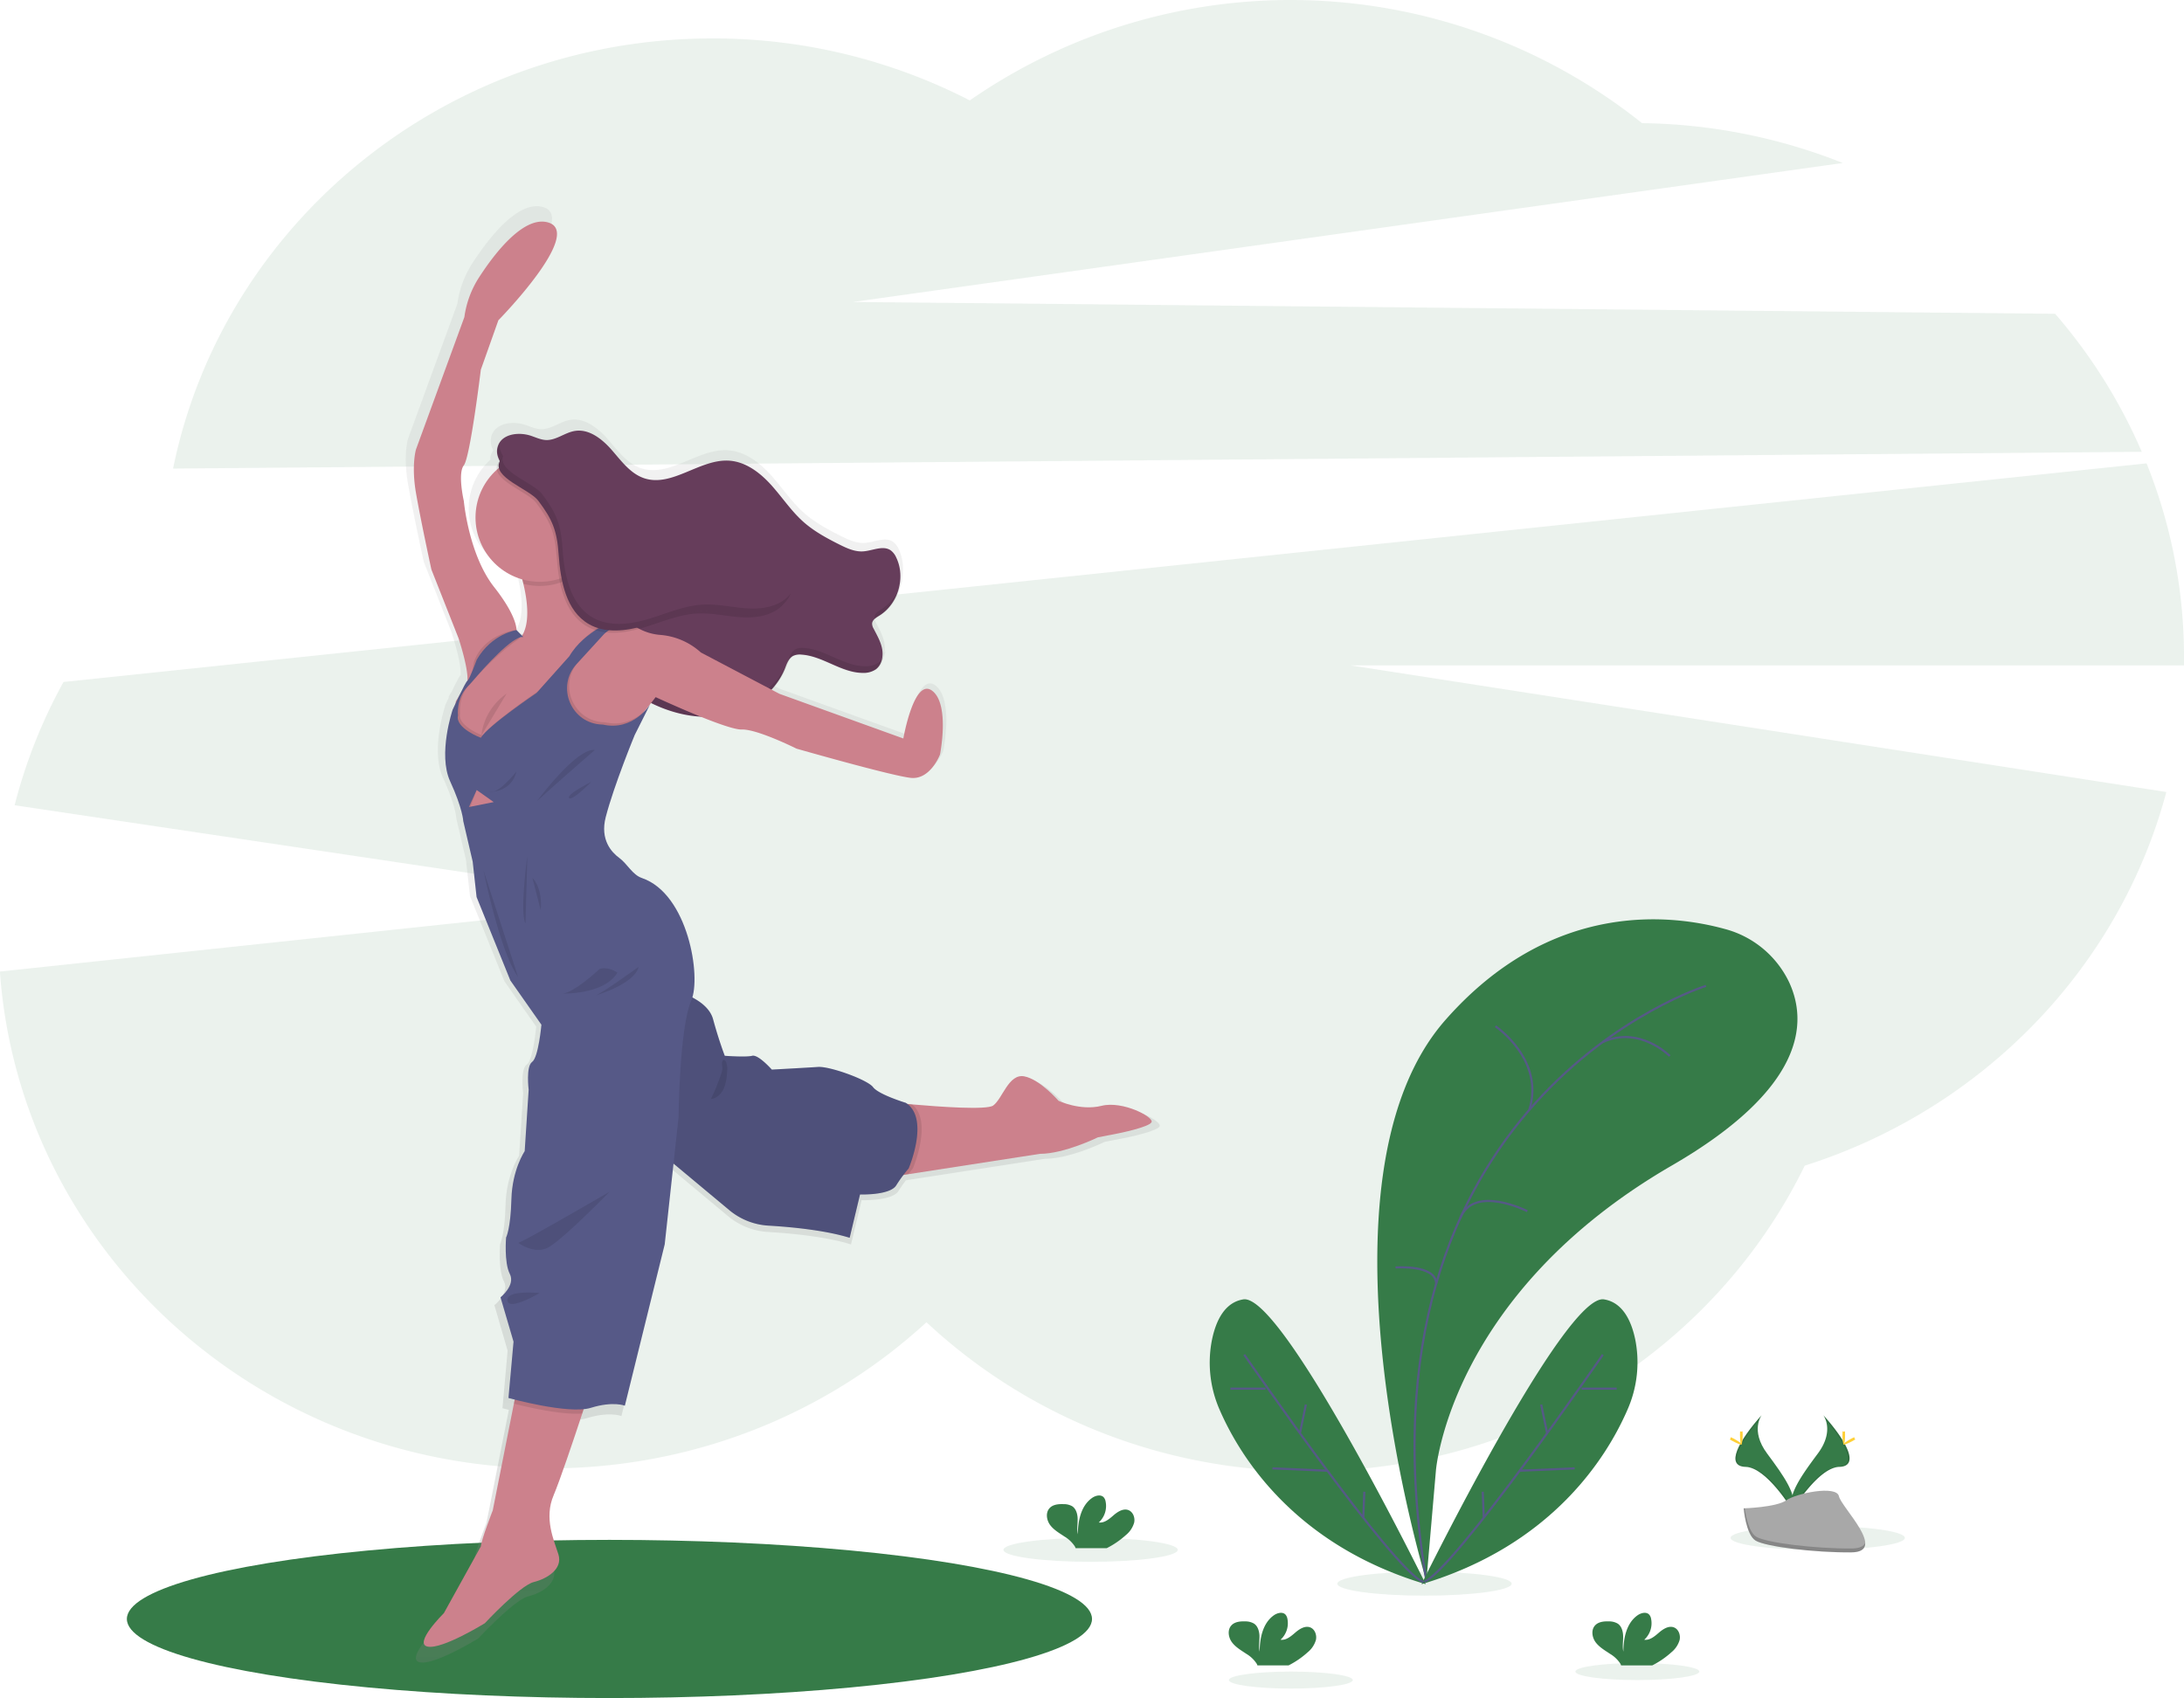 <svg xmlns="http://www.w3.org/2000/svg" width="1027.35" height="798.89" data-name="Layer 1"><defs><linearGradient id="a" x1="454.54" x2="454.54" y1="832.71" y2="147.53" gradientUnits="userSpaceOnUse"><stop offset="0" stop-color="gray" stop-opacity=".25"/><stop offset=".54" stop-color="gray" stop-opacity=".12"/><stop offset="1" stop-color="gray" stop-opacity=".1"/></linearGradient></defs><path fill="#367b48" d="M1007.48 212.56a250.48 250.48 0 0 0-40.75-64.93l-565.37-5.57 465.49-65.38a264.39 264.39 0 0 0-94.45-18.74 264.72 264.72 0 0 0-316.21-10.7 263.57 263.57 0 0 0-121-29.16c-125.62 0-230.3 87-253.78 202.38ZM1027.36 309.32a244.38 244.38 0 0 0-17.62-91.32L29.88 320.85a245.29 245.29 0 0 0-23 58l303.43 45.24-310.36 33C9.29 587.7 121.26 690.84 258.04 690.84c68.85 0 131.42-26.14 177.77-68.76 46.51 43.43 109.67 70.13 179.26 70.13 103.26 0 192.38-58.79 233.88-143.8 83.27-26.42 147.95-92.78 170.09-175.79l-383.68-59.56h392c-.02-1.25 0-2.49 0-3.74Z" opacity=".1"/><ellipse cx="286.68" cy="761.68" fill="#367b48" rx="227" ry="37.21"/><path fill="url(#a)" d="M607.77 572.54c-10.21 2.56-20.69-2.42-20.69-2.42s-8.94-10.35-16.48-11.75-10.46 10.85-14.94 14c-3.1 2.21-25.46.63-39-.55l-2.33-.21c-.23-.17-.46-.35-.71-.51 0 0-13-4-15.71-7.54s-20.82-10.09-26.44-9.71-22.23 1.28-22.23 1.28-6.51-7.41-9.45-6.64-13.16-.06-13.16-.06-2.81-7.22-5.62-17.57c-1.31-4.83-5.67-8.22-9.94-10.45 3.84-13-3-50.08-24.24-57.33-4.63-1.58-7-6.83-10.94-9.71-3.53-2.57-9.31-8.63-6.48-19.58 4-15.33 13.92-39.47 13.92-39.47l7.39-14.76a20.62 20.62 0 0 1-2.34 2.93c1-1.28 2-2.54 2.86-3.6a62.13 62.13 0 0 0 23.66 6.52c8.34 3.37 16.67 6.34 19.91 6.23 7.41-.26 26.31 9.2 26.31 9.2s45.47 13 54.92 14.05 14.05-11.24 14.05-11.24 4.91-24.23-3.81-30.65-13.79 23-13.79 23L453 374.56l-3.67-1.93a33.35 33.35 0 0 0 6.67-10.38c.92-2.29 1.76-4.91 3.95-6.05a5.58 5.58 0 0 1 1.88-.55 12.67 12.67 0 0 1 1.63 0c10.32.63 19.19 8.75 29.53 8.79h1.14a9.94 9.94 0 0 0 5.53-1.7 8.68 8.68 0 0 0 3.18-6.14 10.54 10.54 0 0 1-.5.94 12.33 12.33 0 0 0 0-4.45c-.64-3.51-2.47-6.66-4.11-9.83a5 5 0 0 1-.76-2.46 3.39 3.39 0 0 1 1.29-2.33 2.8 2.8 0 0 0 .06.28 13.07 13.07 0 0 1 2.58-1.89 22.06 22.06 0 0 0 9.64-14.69c-.25.74-.55 1.47-.87 2.19a21.71 21.71 0 0 0-1.05-15.36 8.69 8.69 0 0 0-2.66-3.49c-3.73-2.62-8.74.17-13.29.47-4 .26-7.88-1.53-11.49-3.34-6.16-3.09-12.29-6.43-17.42-11-5.83-5.23-10.16-11.9-15.42-17.69S436.83 263 429 262.42c-14.23-1.1-27.65 13-41.18 8.4-6.6-2.23-10.94-8.33-15.53-13.57s-10.9-10.27-17.78-9.14c-4.78.8-8.92 4.51-13.76 4.37-2.53-.08-4.88-1.21-7.28-2-5.81-1.95-13.77-1-15.84 4.78a8.52 8.52 0 0 0 .75 7.17 10.78 10.78 0 0 0-.82 1.35 4.62 4.62 0 0 0-.49 3 30.9 30.9 0 0 0 12.2 52.72c.19.73.38 1.46.56 2.2 1.94 8.17 2.95 17.37.08 23.57-.18.38-.37.75-.58 1.11l-.25.11.11.11-.11-.11-.36-.37-2.18-2.28c-.12-2.38-1.46-8.76-10.78-20.6-12.27-15.59-14.57-41.39-14.57-41.39s-3.06-13.28 0-17.11 8.18-46 8.18-46l8.46-23.74s41.13-41.9 24-47c-11.63-3.47-25.5 14.41-33.2 26.23a46.77 46.77 0 0 0-7.16 19.24l-23.25 63.61s-2.3 7.67 0 20.95 7.41 36.79 7.41 36.79l13 32.95s4.79 14.23 4.37 20.41c-.57.37-2.57 4.33-4.3 7.93l-1.27 2-.09.81c-.85 1.81-1.44 3.11-1.44 3.11s-7.24 21.37-1.19 34.48S301 435.7 301 435.7l4.51 19.42 1.88 17 16.22 40.11 14.94 21.33s-1.4 15.71-4.47 17.88-1.66 13.41-1.66 13.41l-1.92 29.5s-6 8.82-6.38 23.12-2.56 18.4-2.56 18.4-1 12 1.79 17.5-4.47 11.24-4.47 11.24l6.23 21.39-2.43 27.08s1.13.31 3 .78l-.38 1.94-10.16 51.3s-5.49 14.06-5.74 17.37l-17.76 32.07s-14.82 14.69-7.79 16.09 27.47-11.24 27.47-11.24 16.86-18.14 23.5-19.79 14-6.4 11.88-13.29-7-17.37-2.3-28.49c3-7 9.38-26 13.76-39.26.24-.73.47-1.43.7-2.11a17.77 17.77 0 0 0 3.42-.65c10.73-3.32 16.35-1 16.35-1l19.16-77.53 4.21-38.9 26.83 22.38a32.25 32.25 0 0 0 18.8 7.43c10.57.62 27.06 2.15 39 5.84l5-20.82s14.3.52 17.37-4.34c1.25-2 2.48-3.7 3.49-5l2.32-.36 63.29-9.79c11.75 0 27.85-7.93 27.85-7.93l9.84-1.91s14.68-2.94 16-5.37-13.79-10.5-24.02-7.96Z" transform="translate(-86.32 -50.56)"/><path fill="#663d5b" d="M234.26 209.71c2-5.64 9.82-6.59 15.51-4.68 2.34.78 4.65 1.89 7.12 2 4.74.14 8.79-3.5 13.47-4.27 6.73-1.12 12.9 3.8 17.39 8.93s8.75 11.1 15.21 13.29c13.23 4.46 26.37-9.3 40.29-8.23 7.64.59 14.24 5.62 19.39 11.29s9.39 12.19 15.09 17.31c5 4.5 11 7.77 17.05 10.8 3.53 1.77 7.3 3.52 11.24 3.26 4.46-.29 9.36-3 13-.46a8.49 8.49 0 0 1 2.6 3.42c4.48 9.32.87 21.73-7.9 27.21-1.53.95-3.39 2-3.48 3.83a4.82 4.82 0 0 0 .74 2.41c1.6 3.1 3.4 6.19 4 9.62s-.21 7.38-3 9.46a10.18 10.18 0 0 1-6.17 1.69c-10.12-.05-18.8-8-28.9-8.61a7.3 7.3 0 0 0-3.79.58c-2.14 1.11-3 3.68-3.87 5.92-4.68 11.69-16.3 19.82-28.7 22.05s-25.35-.91-36.45-6.87a8.61 8.61 0 0 1-2.21-1.52 9.45 9.45 0 0 1-1.91-3.87c-3.4-10.75-8-22-17.42-28.21-6.11-4-14.4-6.25-17.17-13-1.74-4.27-.65-9.12-1.09-13.72a21.09 21.09 0 0 0-13.93-17.58c-1.64-.55-3.44-.94-4.64-2.19a8.64 8.64 0 0 1-1.8-4.25c-1.49-6.77-2.48-13.92-4.56-20.53-1.59-5.18-7.24-9.15-5.11-15.08Z"/><g opacity=".1"><path d="M413.15 311.79a10.22 10.22 0 0 1-6.17 1.65c-10.11 0-18.79-8-28.89-8.6a7.29 7.29 0 0 0-3.79.57c-2.15 1.11-3 3.68-3.87 5.92-4.68 11.7-16.31 19.83-28.71 22.06s-25.35-.91-36.44-6.87a8.69 8.69 0 0 1-2.21-1.52 9.51 9.51 0 0 1-1.91-3.87c-3.4-10.76-8-22-17.42-28.22-6.12-4.05-14.41-6.24-17.17-13-1.75-4.28-.66-9.13-1.09-13.72a21.07 21.07 0 0 0-13.94-17.58c-1.64-.55-3.44-.95-4.64-2.19a8.57 8.57 0 0 1-1.79-4.26c-1.5-6.76-2.48-13.92-4.56-20.52-1.4-4.42-5.81-8-5.59-12.72a6.65 6.65 0 0 0-.34.77c-2.14 5.93 3.52 9.9 5.13 15 2.08 6.6 3.06 13.76 4.56 20.52a8.57 8.57 0 0 0 1.79 4.26c1.2 1.24 3 1.64 4.64 2.19a21.07 21.07 0 0 1 13.94 17.59c.43 4.59-.66 9.44 1.09 13.72 2.76 6.79 11.05 9 17.17 13 9.4 6.23 14 17.46 17.42 28.22a9.51 9.51 0 0 0 1.91 3.87 8.69 8.69 0 0 0 2.21 1.52c11.09 6 24 9.09 36.44 6.87s24-10.36 28.71-22.06c.9-2.24 1.73-4.81 3.87-5.92a7.29 7.29 0 0 1 3.79-.57c10.1.61 18.78 8.56 28.89 8.6a10.22 10.22 0 0 0 6.17-1.68 8.48 8.48 0 0 0 3.12-6 7.43 7.43 0 0 1-2.32 2.97ZM414.89 286.44c-1.53 1-3.4 2-3.49 3.83a3.05 3.05 0 0 0 .17 1.08 12.59 12.59 0 0 1 2.52-1.85 21.55 21.55 0 0 0 9.43-14.37 21.07 21.07 0 0 1-8.63 11.31Z"/></g><path fill="#cc818c" d="M260.43 703.44c-4.63 10.88.13 21.12 2.25 27.88s-5.12 11.37-11.62 13-23 19.37-23 19.37-20 12.37-26.88 11 7.62-15.75 7.62-15.75l17.38-31.38c.25-3.24 5.62-17 5.62-17l9.94-50.2 1.32-6.67 35.24-2.13s-1.85 5.72-4.4 13.45c-4.29 13-10.57 31.64-13.47 38.43ZM541.68 527.97c-1.25 2.38-15.62 5.25-15.62 5.25l-9.63 1.87s-15.75 7.76-27.25 7.76l-61.94 9.59-8.31 1.29v-35.14s4.18.44 10.1 1c13.23 1.16 35.12 2.7 38.15.54 4.38-3.12 7.25-15.12 14.62-13.74s16.13 11.5 16.13 11.5 10.25 4.87 20.25 2.37 24.75 5.33 23.5 7.71Z"/><path d="M429.43 549.72s-.89 1-2.19 2.71l-8.31 1.29v-35.13s4.18.44 10.1 1c9.94 7.85.4 30.13.4 30.13Z" opacity=".1"/><path fill="#565987" d="m309.81 541.6 33.27 27.76a31.58 31.58 0 0 0 18.4 7.27c10.34.61 26.48 2.1 38.2 5.72l4.88-20.38s14 .5 17-4.25a68.93 68.93 0 0 1 5.87-8s10.13-23.62-1.37-30.87c0 0-12.75-3.88-15.38-7.38s-20.37-9.87-25.87-9.5-21.75 1.25-21.75 1.25-6.38-7.25-9.25-6.5-12.88 0-12.88 0-2.75-7.07-5.5-17.2-19.12-13.75-19.12-13.75Z"/><path d="m309.81 541.6 33.27 27.76a31.58 31.58 0 0 0 18.4 7.27c10.34.61 26.48 2.1 38.2 5.72l4.88-20.38s14 .5 17-4.25a68.93 68.93 0 0 1 5.87-8s10.13-23.62-1.37-30.87c0 0-12.75-3.88-15.38-7.38s-20.37-9.87-25.87-9.5-21.75 1.25-21.75 1.25-6.38-7.25-9.25-6.5-12.88 0-12.88 0-2.75-7.07-5.5-17.2-19.12-13.75-19.12-13.75Z" opacity=".1"/><path fill="#cc818c" d="m294.93 292.72-3.68.69h-.23l-.54.1-6.3 1.17-1.94 2.3-.08.08-6.23 7.38-5.25 5.15-.05.06-4.44 4.32-7.51 7.47-1.26 3.11-2.74 6.89-.71 1.75-7.5 8-4.79 10.25-11.2 6.5-12.05-6.25-5.5-8 1.25-11.46.25-2.29 3.67-5.89 3.33-5.36 6.5-9.25 12.5-8.5 2.24-.59 2.51-.66a9.29 9.29 0 0 0 .53-.85 10.23 10.23 0 0 0 .57-1.09c2.81-6.06 1.82-15.07-.08-23.06a116 116 0 0 0-5.77-17.5l33-4.75s-.32 6.4-.32 16.38c0 2.5 0 5.21.07 8.11.16 9 8.52 12.9 14.83 14.56a41.56 41.56 0 0 0 4.94 1c1.22.19 1.98.23 1.98.23Z"/><path fill="#cc818c" d="M242.93 297.44s1.5-6-10.5-21.25-14.25-40.5-14.25-40.5-3-13 0-16.75 8-45 8-45l8.25-23.25s40.25-41 23.5-46c-11.38-3.4-25 14.11-32.49 25.67a45.75 45.75 0 0 0-7 18.83l-22.76 62.25s-2.25 7.5 0 20.5 7.25 36 7.25 36l12.75 32.28s6.71 20.1 3.23 22.55l7.77-11.49ZM442.18 354.97s-4.5 12-13.75 11-53.75-13.75-53.75-13.75-18.5-9.25-25.75-9-40.5-15.25-40.5-15.25-2.34 3.08-4.95 6.32c-2.84 3.55-6 7.3-6.8 7.43-1.5.25-24.75 3.5-24.75 3.5l-15.75-7.25-1.5-6.53-.71-3 3.49-3.89 4.59-5.11 8.61-9.82.05-.06 11.49-12.49.08-.08 7.36-3 1.42-.58h.23c.88-.15 4.26-.46 8.79 2.1a25.2 25.2 0 0 0 10.27 3.18 32.12 32.12 0 0 1 19.33 8.28l37 19.47 58.25 21s5-28.75 13.5-22.5 3.75 30.03 3.75 30.03Z"/><path d="M303.48 334.29c-2.84 3.55-6 7.3-6.8 7.43-1.5.25-24.75 3.5-24.75 3.5l-15.75-7.25-1.5-6.53-.71 1.75-7.5 8-4.79 10.25-11.2 6.5-12.05-6.25-5.5-8 1.25-11.46c.63-1.36 2.35-5.06 3.92-8.18a25 25 0 0 1 2.78-4.86c1-.66 2.05-7.75 2.05-7.75 4.54-13.09 19.75-15.1 19.75-15.1l2.43 2.28 1.06 1.1c-.43-.07.08-1-.47-.85-.88.25-1.27 1.58-2.4 2.31-6.15 4-15.76 13.33-19.56 17.76a84.62 84.62 0 0 1-2.84 3.14c-5.49 5.81-4.48 13.51-4.48 13.51-1.37 6 10.75 10.5 10.75 10.5 3.38-5.62 26.25-21.12 26.25-21.12l15.4-17.25c4.72-8.22 14-13.65 19.18-16.19 2.29-1.12 3.79-1.68 3.79-1.68l5.76 2.46a7.68 7.68 0 0 0-4.61.2 15.75 15.75 0 0 0-2.47 1c-.3.15-.6.31-.88.48a27.55 27.55 0 0 0-4.42 3.19l-12.94 14.13c-9.89 10.79-2.44 28.24 12.19 28.49h.13c8.94 2.06 15.35-2.08 18.93-5.51ZM278.3 651.59s-1.85 5.72-4.4 13.45c-9.78.73-25.93-3.05-32.16-4.65l1.32-6.67Z" opacity=".1"/><path fill="#565987" d="m246.18 299.72-3.2-3.28s-11.55 1.58-18.72 13.92c0 0-3.35 9.25-4.38 9.91s-6.95 13.59-6.95 13.59-7.08 20.91-1.17 33.75 6.17 18.75 6.17 18.75l4.42 19 1.83 16.66 15.88 39.25 14.62 20.83s-1.37 15.37-4.37 17.5-1.63 13.12-1.63 13.12l-1.87 28.88s-5.88 8.62-6.25 22.62-2.5 18-2.5 18-1 11.75 1.75 17.13-4.38 11-4.38 11l6.13 20.87-2.38 26.5s28.25 7.88 38.75 4.63 16-1 16-1l18.75-75.91 6.5-59.62s.38-42.25 6-55.13c4.82-11-1.5-50.19-23.21-57.59-4.53-1.54-6.83-6.68-10.7-9.5-3.46-2.51-9.11-8.44-6.34-19.16 3.88-15 13.63-38.62 13.63-38.62l7.22-14.38s-7.85 12.7-22.22 9.45h-.13c-14.63-.26-22.08-17.71-12.19-28.49l12.94-14.14s7.13-6.57 12.38-4.91l-5.75-2.46s-16.19 6-23 17.87l-15.4 17.25s-22.85 15.43-26.23 21.09c0 0-12.12-4.5-10.75-10.5 0 0-1-7.71 4.48-13.52 1-1 1.92-2.06 2.84-3.13 4.93-5.76 18.56-21.04 23.43-20.23Z"/><path d="M248.06 402.72s-3.63 26.38-.88 31.75ZM250.43 412.97l3.88 15.13s1.37-9.25-3.88-15.13ZM227.43 409.44s7.75 38.5 16.25 50.13M282.06 455.85s-13.25 12.5-18.38 11.59c0 0 20.38.88 26.75-9.87 0 .03-4.12-2.97-8.37-1.72ZM300.43 454.85s-17 12.37-20.37 13.5c0 0 18.37-5.25 20.37-13.5ZM242.93 362.97s-8.5 10.88-12.75 9.63c0 0 10.38.37 12.75-9.63ZM252.56 376.97s18.5-25.12 27.25-24.12c0 0-21 18.25-27.25 24.12ZM278.18 367.83s-11.75 5.89-10.5 7.61 10.5-7.61 10.5-7.61ZM286.68 560.72s-39.25 22.88-42.87 24c0 0 6.75 5.13 13.12 2.63s29.75-26.63 29.75-26.63ZM253.81 608.35s-15.75-1.63-15.13 3.5 15.13-3.5 15.13-3.5ZM273.43 252.44s-.32 6.4-.32 16.38a30.28 30.28 0 0 1-26.91 5.86 116 116 0 0 0-5.77-17.5Z" opacity=".1"/><circle cx="253.93" cy="243.48" r="30.25" fill="#cc818c"/><path d="M261.86 261.94c.85 12.37 3.45 26.52 14.19 32.74 7.76 4.49 17.54 3.31 26.13.75s17-6.38 25.94-6.81c6.87-.33 13.66 1.36 20.51 1.79s14.35-.64 19.24-5.46c7-6.86 5.72-19.33-.91-26.54s-17-9.83-26.82-9.56c-12 .33-25.4 4-34.89-3.28-6.37-4.9-8.78-13.4-14.14-19.39-8.95-10-48.53-24.44-56.91-8.14-3.93 7.63 13.93 13.08 18.07 18.6 6.54 8.71 8.81 13.88 9.59 25.3Z" opacity=".1"/><path fill="#663d5b" d="M262.79 260.87c.86 12.38 3.45 26.53 14.19 32.74 7.76 4.49 17.54 3.31 26.13.76s17-6.38 25.95-6.81c6.86-.33 13.65 1.35 20.51 1.79s14.34-.64 19.23-5.46c7-6.87 5.72-19.33-.91-26.54s-17-9.83-26.81-9.56c-12 .32-25.41 4-34.9-3.29-6.37-4.9-8.78-13.39-14.14-19.39-8.95-10-48.53-24.43-56.91-8.13-3.93 7.62 13.93 13.07 18.08 18.6 6.53 8.7 8.8 13.86 9.58 25.29Z"/><path d="M226.41 346.08a27.94 27.94 0 0 1 11.89-19.74M339.83 502.72a9.85 9.85 0 0 1-.71 2.85 90.93 90.93 0 0 1-4.72 11.47c2.67-.23 4.87-2.33 6-4.75a23 23 0 0 0 1.61-7.81 14.16 14.16 0 0 0 .07-2.52c-.07-.78-.57-3.76-1.86-3.23-1.04.44-.37 3.2-.39 3.99ZM370.6 280.76c-4.9 4.82-12.38 5.9-19.24 5.46s-13.68-2.12-20.51-1.78c-9 .43-17.34 4.25-25.94 6.81s-18.37 3.74-26.14-.75c-10.73-6.22-13.33-20.37-14.18-32.74-.78-11.42-3.06-16.59-9.59-25.3-3.95-5.27-20.35-10.47-18.47-17.55a11.14 11.14 0 0 0-1.4 2.08c-3.93 7.62 13.93 13.07 18.08 18.6 6.53 8.7 8.8 13.88 9.58 25.29.86 12.38 3.45 26.53 14.19 32.74 7.76 4.49 17.54 3.31 26.13.76s17-6.38 25.95-6.81c6.86-.33 13.65 1.35 20.51 1.79s14.34-.64 19.23-5.46a14.92 14.92 0 0 0 3.25-4.82 14.4 14.4 0 0 1-1.45 1.68Z" opacity=".1"/><path fill="#cc818c" d="m224.24 371.69-3.67 8 11.67-2.33-8-5.67z"/><path d="m224.24 371.69-3.02 8h-.65l3.67-8z" opacity=".1"/><ellipse cx="513.02" cy="729.17" fill="#367b48" opacity=".1" rx="41" ry="5.63"/><ellipse cx="670.07" cy="745.09" fill="#367b48" opacity=".1" rx="41" ry="5.63"/><ellipse cx="855.06" cy="723.54" fill="#367b48" opacity=".1" rx="41" ry="5.63"/><ellipse cx="607.21" cy="790.43" fill="#367b48" opacity=".1" rx="29.14" ry="4"/><ellipse cx="770.21" cy="786.43" fill="#367b48" opacity=".1" rx="29.14" ry="4"/><path fill="#367b48" d="M670.96 743.83s-57.5-188.5 9-264c49.74-56.48 106.21-49.72 131.5-42.74a46.71 46.71 0 0 1 30.16 25.07c8.84 19.08 7.25 50-55.16 86.17-104.5 60.5-111 143.5-111 143.5Z"/><path fill="none" stroke="#565987" stroke-miterlimit="10" d="M802.46 463.83s-169.5 53-131.5 280"/><path fill="none" stroke="#565987" stroke-miterlimit="10" d="M703.46 482.83s23.33 15.73 15.92 39.36M785.46 496.83s-14.27-14.52-31.64-6.51M718.46 569.83s-25.06-12.72-31.54 3.21M656.46 596.33s18.81-1.5 19.15 7.5"/><path fill="#367b48" d="M668.68 745.33s67.34-137 85.84-134c8.79 1.42 12.84 10.07 14.67 18.75a55.1 55.1 0 0 1-3.72 33.36c-9.55 21.91-35.22 63.54-96.79 81.89Z"/><path fill="none" stroke="#565987" stroke-miterlimit="10" d="M753.97 637.33s-70.68 102.5-84.34 107M760.47 653.33h-16.5M740.71 690.83l-25.86 1.11M724.97 660.83l2.81 13.47M697.47 701.83l.5 12.24"/><path fill="#367b48" d="M670.68 745.33s-67.34-137-85.84-134c-8.79 1.42-12.84 10.07-14.67 18.75a55.1 55.1 0 0 0 3.62 33.36c9.55 21.91 35.22 63.54 96.89 81.89Z"/><path fill="none" stroke="#565987" stroke-miterlimit="10" d="M585.29 637.33s70.68 102.5 84.34 107M578.78 653.33h16.5M598.55 690.83l25.86 1.11M614.28 660.83l-2.8 13.47M641.78 701.83l-.5 12.24"/><path fill="#367b48" d="M786.26 777.32a11.63 11.63 0 0 0 3.84-5.78c.49-2.3-.49-5.05-2.68-5.89-2.46-.94-5.09.76-7.08 2.48s-4.28 3.69-6.89 3.32a10.47 10.47 0 0 0 3.23-9.81 4 4 0 0 0-.9-2c-1.36-1.46-3.84-.83-5.48.32-5.2 3.66-6.65 10.72-6.67 17.08-.53-2.3-.09-4.69-.1-7s-.66-5-2.64-6.22a8 8 0 0 0-4-1c-2.34-.08-4.94.15-6.54 1.86-2 2.12-1.47 5.69.26 8s4.35 3.8 6.76 5.42a14.82 14.82 0 0 1 4.84 4.61 4.41 4.41 0 0 1 .36.82h14.65a40.77 40.77 0 0 0 9.04-6.21ZM529.68 722.15a11.64 11.64 0 0 0 3.83-5.79c.5-2.3-.48-5-2.68-5.89-2.46-.94-5.08.76-7.08 2.49s-4.28 3.68-6.88 3.32a10.5 10.5 0 0 0 3.21-9.84 4.08 4.08 0 0 0-.9-2c-1.37-1.46-3.84-.84-5.48.31-5.2 3.66-6.65 10.72-6.68 17.08-.52-2.29-.08-4.68-.09-7s-.66-5-2.65-6.23a7.91 7.91 0 0 0-4-.94c-2.33-.09-4.94.14-6.53 1.85-2 2.13-1.47 5.69.25 8s4.35 3.8 6.77 5.42a15 15 0 0 1 4.83 4.61 4.16 4.16 0 0 1 .36.83h14.66a41.11 41.11 0 0 0 9.06-6.22ZM615.17 777.32a11.63 11.63 0 0 0 3.84-5.78c.49-2.3-.49-5.05-2.68-5.89-2.46-.94-5.09.76-7.08 2.48s-4.28 3.69-6.89 3.32a10.47 10.47 0 0 0 3.24-9.81 4 4 0 0 0-.9-2c-1.36-1.46-3.84-.83-5.48.32-5.2 3.66-6.65 10.72-6.67 17.08-.53-2.3-.09-4.69-.1-7s-.66-5-2.64-6.22a8 8 0 0 0-4-1c-2.34-.08-4.94.15-6.54 1.86-2 2.12-1.47 5.69.26 8s4.35 3.8 6.76 5.42a14.82 14.82 0 0 1 4.84 4.61 4.41 4.41 0 0 1 .36.82h14.65a40.77 40.77 0 0 0 9.03-6.21ZM857.68 665.79s5.5 7.18-2.53 18-14.65 20-12 26.76c0 0 12.12-20.14 22-20.42s3.42-12.23-7.47-24.34Z"/><path d="M857.68 665.79a8.63 8.63 0 0 1 1.12 2.25c9.63 11.3 14.75 21.85 5.5 22.12-8.61.24-18.94 15.65-21.42 19.54a9.06 9.06 0 0 0 .29.88s12.12-20.14 22-20.42 3.4-12.26-7.49-24.37Z" opacity=".1"/><path fill="#ffd037" d="M867.93 674.94c0 2.53-.28 4.58-.63 4.58s-.62-2.08-.62-4.58.35-1.33.7-1.33.55-1.17.55 1.33Z"/><path fill="#ffd037" d="M871.44 677.96c-2.22 1.21-4.16 1.94-4.32 1.64s1.49-1.54 3.71-2.75 1.35-.33 1.51 0 1.34-.1-.9 1.11Z"/><path fill="#367b48" d="M828.68 665.79s-5.5 7.18 2.53 18 14.65 20 12 26.76c0 0-12.11-20.14-22-20.42s-3.35-12.23 7.47-24.34Z"/><path d="M828.68 665.79a8.82 8.82 0 0 0-1.13 2.25c-9.62 11.3-14.74 21.85-5.5 22.12 8.62.24 19 15.65 21.43 19.54a7 7 0 0 1-.3.88s-12.11-20.14-22-20.42-3.32-12.26 7.5-24.37Z" opacity=".1"/><path fill="#ffd037" d="M818.49 674.94c0 2.53.29 4.58.64 4.58s.63-2.05.63-4.58-.35-1.33-.7-1.33-.57-1.17-.57 1.33Z"/><path fill="#ffd037" d="M814.99 677.96c2.22 1.21 4.15 1.94 4.32 1.64s-1.49-1.54-3.71-2.75-1.35-.33-1.52 0-1.31-.1.91 1.11Z"/><path fill="#a8a8a8" d="M820.24 709.64s15.36-.47 20-3.77 23.63-7.23 24.78-1.94 23.08 26.29 5.74 26.43-40.29-2.7-44.91-5.52-5.61-15.2-5.61-15.2Z"/><path d="M871.06 728.52c-17.34.14-40.3-2.7-44.92-5.52-3.51-2.14-4.92-9.83-5.38-13.38h-.52s1 12.39 5.6 15.2 27.57 5.66 44.91 5.52c5 0 6.73-1.82 6.64-4.46-.71 1.61-2.61 2.61-6.33 2.64Z" opacity=".2"/></svg>